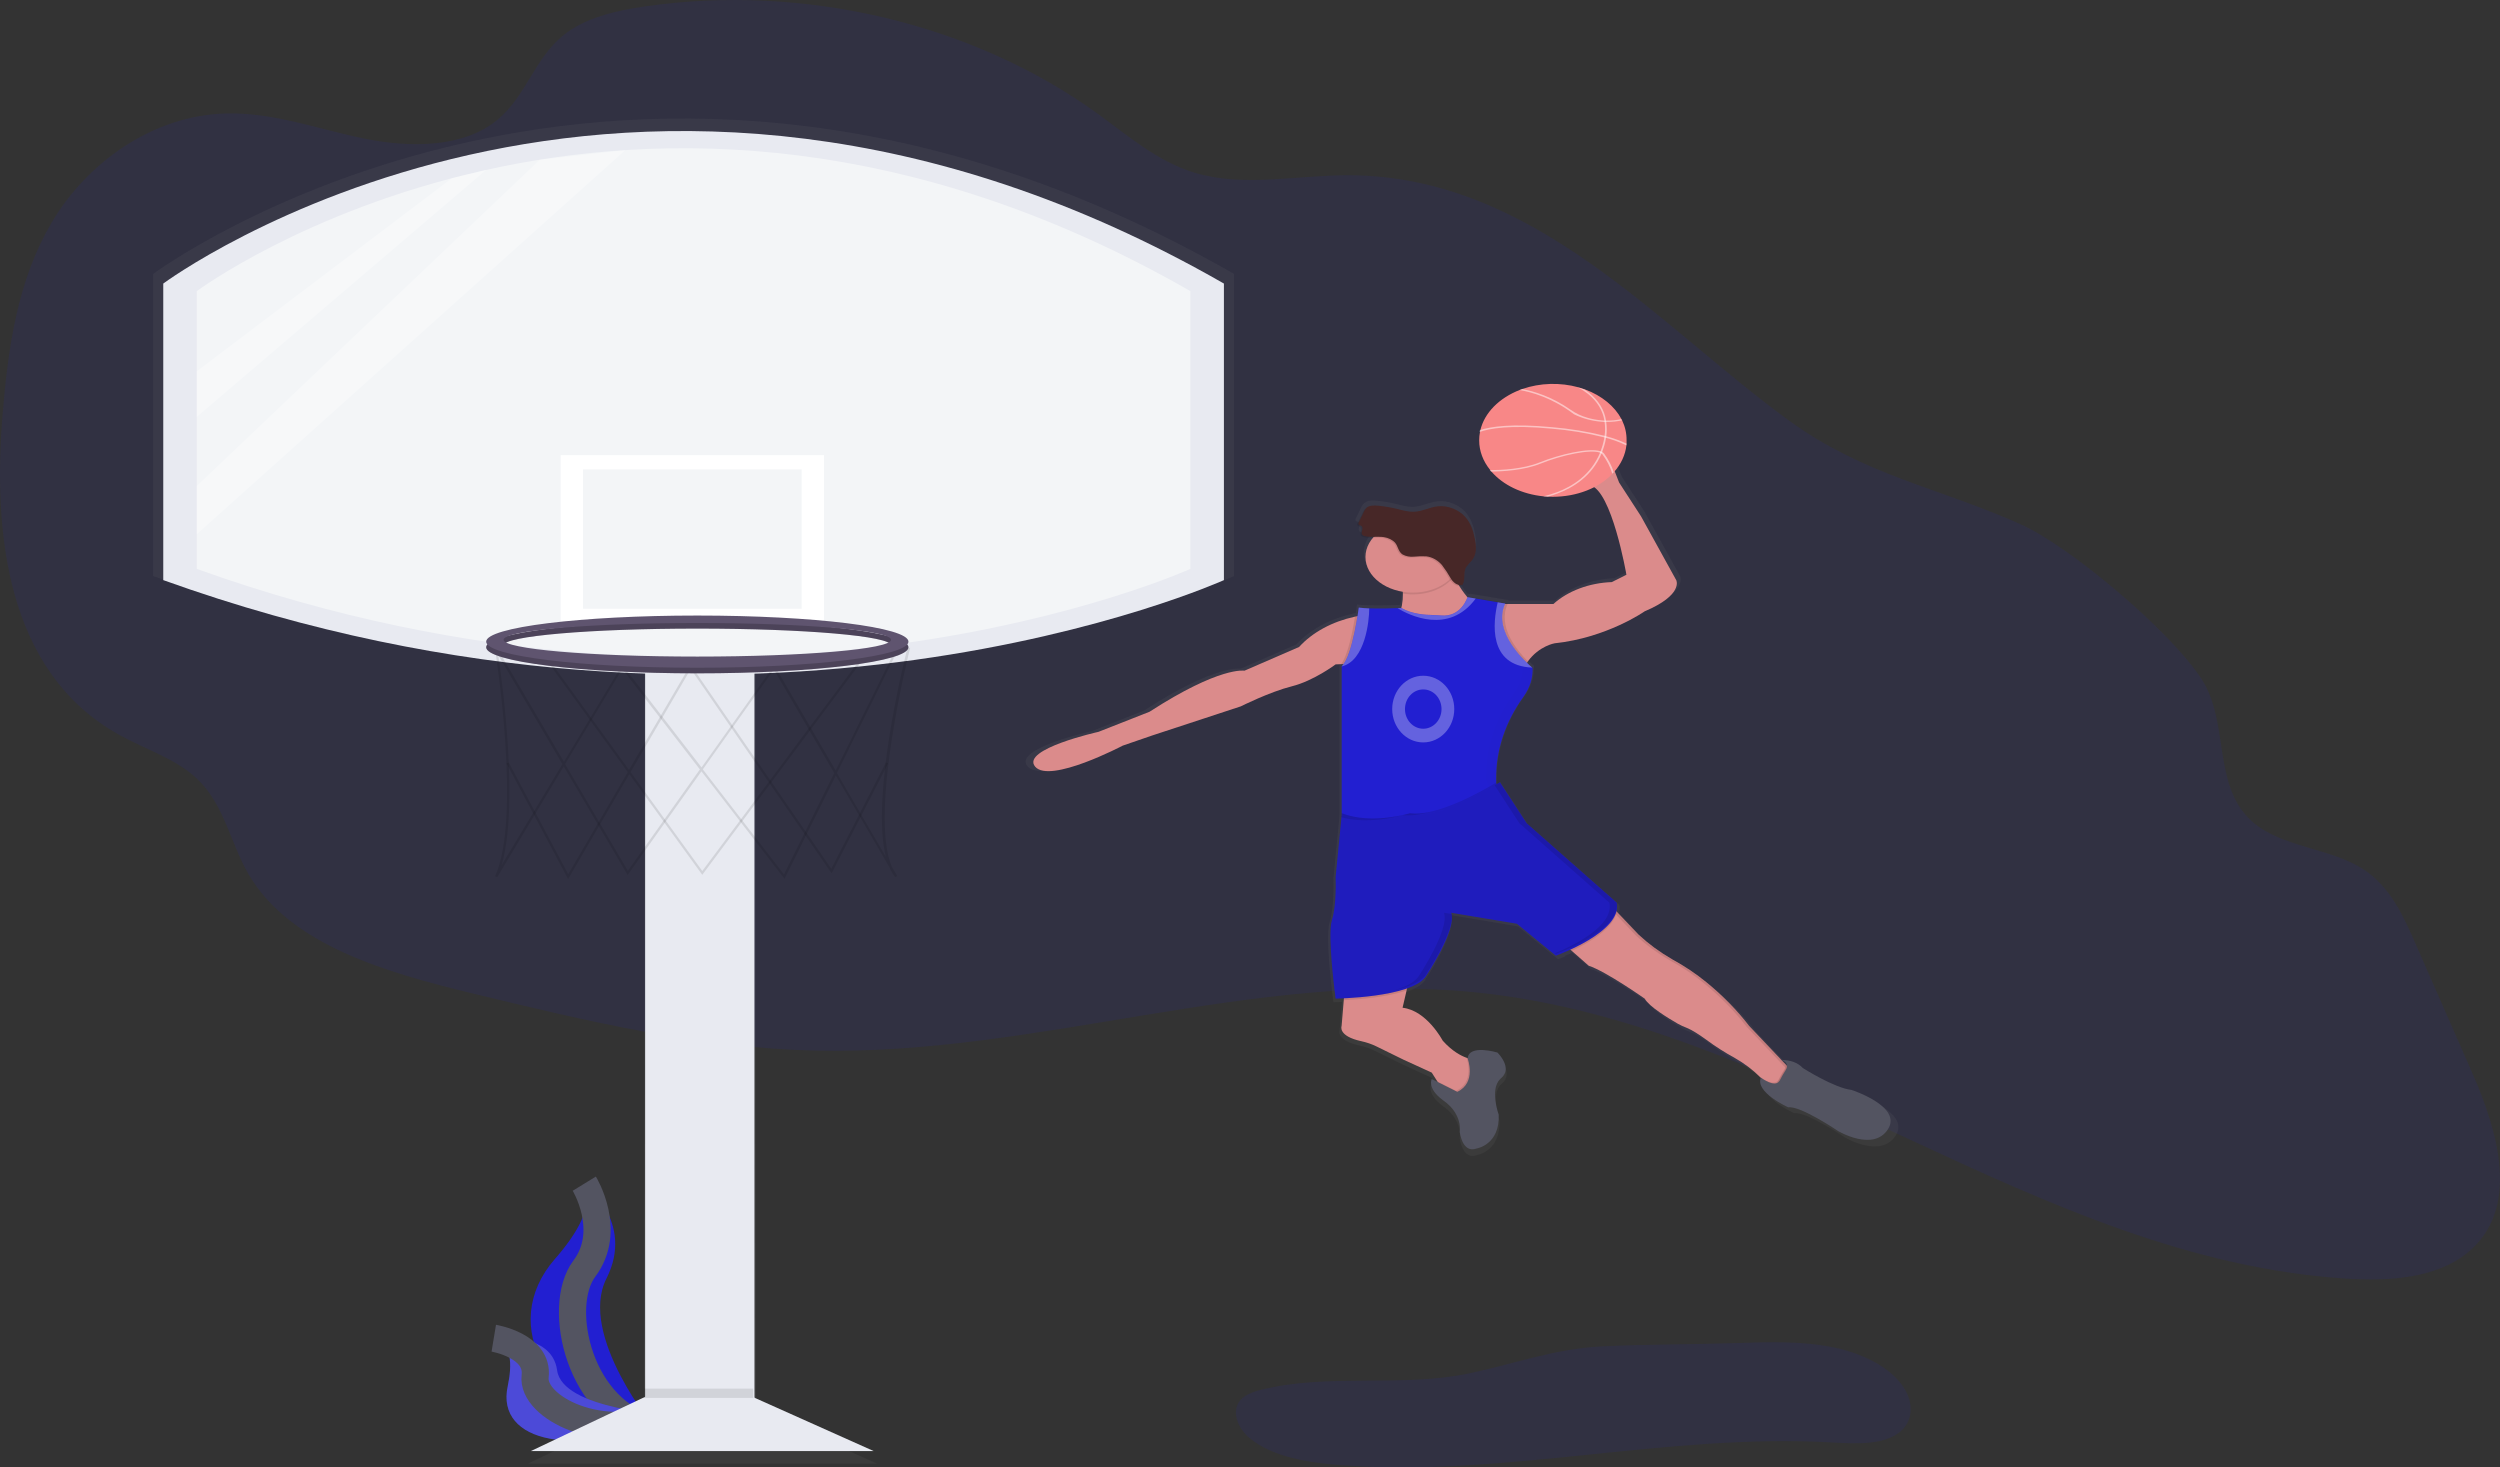 <svg width="92" height="54" viewBox="0 0 92 54" fill="none" xmlns="http://www.w3.org/2000/svg">
<rect x="0" y="0" width="92" height="54" fill="#333333" stroke="none"/>
<g clip-path="url(#clip0_28_366)">
<path d="M21.502 43.559C21.502 43.559 23.374 44.965 22.317 47.051C21.261 49.137 24.129 52.606 24.129 52.606L24.038 52.595C20.192 52.086 18.279 48.783 20.42 46.33C21.222 45.419 21.874 44.349 21.502 43.559Z" fill="#221FD1"/>
<path d="M21.502 43.559C21.502 43.559 22.559 45.283 21.502 46.688C20.445 48.094 21.319 52.042 24.129 52.606" stroke="#535461" stroke-miterlimit="10"/>
<path d="M18.171 49.246C18.171 49.246 20.307 48.99 20.502 50.428C20.696 51.865 24.61 52.065 24.61 52.065L24.537 52.101C21.305 53.694 18.216 53.115 18.686 51.003C18.851 50.215 18.841 49.425 18.171 49.246Z" fill="#221FD1"/>
<path opacity="0.2" d="M18.171 49.246C18.171 49.246 20.307 48.99 20.502 50.428C20.696 51.865 24.61 52.065 24.61 52.065L24.537 52.101C21.305 53.694 18.216 53.115 18.686 51.003C18.851 50.215 18.841 49.425 18.171 49.246Z" fill="#F5F5F5"/>
<path d="M18.171 49.246C18.171 49.246 19.829 49.52 19.693 50.651C19.556 51.782 22.155 53.141 24.61 52.065" stroke="#535461" stroke-miterlimit="10"/>
<path opacity="0.1" d="M81.017 24.987C82.062 26.599 81.397 28.912 82.878 30.23C83.964 31.197 85.766 31.191 86.998 32.006C87.956 32.643 88.433 33.684 88.867 34.672L90.977 39.477C91.938 41.664 92.758 44.481 90.823 46.085C89.663 47.046 87.911 47.155 86.327 47.053C74.861 46.312 65.639 37.63 54.212 36.51C46.136 35.717 38.157 38.835 30.034 38.663C25.738 38.572 21.543 37.565 17.397 36.56C14.209 35.789 10.67 34.776 9.15 32.177C8.471 31.016 8.26 29.613 7.251 28.659C6.477 27.926 5.359 27.58 4.398 27.049C0.214 24.735 -0.266 19.561 0.099 15.203C0.301 12.786 0.642 10.311 1.916 8.165C3.189 6.02 5.585 4.246 8.32 4.176C10.05 4.131 11.702 4.75 13.385 5.096C15.068 5.442 17.042 5.452 18.305 4.41C19.341 3.554 19.667 2.179 20.703 1.321C21.511 0.655 22.637 0.396 23.726 0.237C29.581 -0.615 35.818 0.865 40.409 4.195C41.525 5.004 42.588 5.937 43.952 6.353C45.769 6.905 47.754 6.437 49.675 6.449C56.45 6.49 61.045 11.996 65.82 15.466C68.612 17.496 71.312 17.933 74.342 19.285C76.217 20.123 79.886 23.245 81.017 24.987Z" fill="#221FD1"/>
<path d="M27.806 24.487H23.707V52.602H27.806V24.487Z" fill="url(#paint0_linear_28_366)"/>
<path d="M32.277 53.861H19.422L23.987 51.693H27.433L32.277 53.861Z" fill="url(#paint1_linear_28_366)"/>
<path d="M5.636 10.08C5.636 10.08 22.964 -2.786 45.411 10.08V21.199C45.411 21.199 27.806 29.172 5.637 21.199L5.636 10.08Z" fill="url(#paint2_linear_28_366)"/>
<path d="M6.894 10.363C6.894 10.363 23.124 -1.692 44.154 10.363V20.78C44.154 20.78 27.662 28.249 6.894 20.78V10.363Z" fill="url(#paint3_linear_28_366)"/>
<path d="M30.413 16.515H20.54V22.809H30.413V16.515Z" fill="url(#paint4_linear_28_366)"/>
<path d="M29.575 17.049H21.378V22.274H29.575V17.049Z" fill="url(#paint5_linear_28_366)"/>
<g opacity="0.1">
<path opacity="0.1" d="M28.933 32.402L25.818 28.373L23.056 32.261L20.659 28.186L18.165 32.335L18.078 32.309C19.084 30.104 18.087 23.855 18.078 23.792L18.04 23.558L20.662 28.014L22.847 24.377L25.821 28.225L28.54 24.392L30.844 28.339L33.08 23.825L33.639 23.742L33.627 23.793C33.61 23.857 32.083 29.901 32.951 31.95L33.157 32.304L33.075 32.337C32.986 32.222 32.915 32.1 32.863 31.974L30.852 28.526L28.933 32.402ZM25.869 28.298L28.913 32.239L30.797 28.436L28.532 24.554L25.869 28.298ZM20.706 28.099L23.056 32.101L25.76 28.3L22.852 24.53L20.706 28.099ZM18.2 24.011C18.359 25.087 18.978 29.678 18.323 31.893L20.609 28.099L18.2 24.011ZM30.899 28.434L32.733 31.578C32.176 29.34 33.373 24.432 33.523 23.832L33.151 23.888L30.899 28.434Z" fill="url(#paint6_linear_28_366)"/>
</g>
<g opacity="0.1">
<path opacity="0.1" d="M20.818 32.411L18.507 28.067L18.594 28.041L20.823 32.227L23.056 28.401L20.078 24.294L20.16 24.261L23.102 28.32L25.334 24.499H25.361L31.987 24.029L25.849 32.253L23.113 28.478L20.818 32.411ZM23.161 28.398L25.85 32.108L31.82 24.109L25.4 24.565L23.161 28.398Z" fill="url(#paint7_linear_28_366)"/>
</g>
<g opacity="0.1">
<path opacity="0.1" d="M30.7 32.195L30.652 32.127L25.156 24.154L25.24 24.121L30.688 32.025L32.735 28.041L32.822 28.067L30.7 32.195Z" fill="url(#paint8_linear_28_366)"/>
</g>
<path d="M25.664 22.739C21.291 22.739 17.747 23.177 17.747 23.718C17.747 24.259 21.291 24.698 25.664 24.698C30.036 24.698 33.581 24.259 33.581 23.718C33.581 23.177 30.036 22.739 25.664 22.739ZM25.664 24.278C21.651 24.278 18.398 23.996 18.398 23.648C18.398 23.301 21.651 23.02 25.664 23.02C29.677 23.02 32.928 23.3 32.928 23.648C32.928 23.996 29.676 24.278 25.664 24.278Z" fill="url(#paint9_linear_28_366)"/>
<g opacity="0.2">
<path opacity="0.2" d="M25.664 22.739C21.291 22.739 17.747 23.177 17.747 23.718C17.747 24.259 21.291 24.698 25.664 24.698C30.036 24.698 33.581 24.259 33.581 23.718C33.581 23.177 30.036 22.739 25.664 22.739ZM25.664 24.278C21.651 24.278 18.398 23.996 18.398 23.648C18.398 23.301 21.651 23.02 25.664 23.02C29.677 23.02 32.928 23.3 32.928 23.648C32.928 23.996 29.676 24.278 25.664 24.278Z" fill="url(#paint10_linear_28_366)"/>
</g>
<path d="M25.664 22.529C21.291 22.529 17.747 22.968 17.747 23.509C17.747 24.05 21.291 24.488 25.664 24.488C30.036 24.488 33.581 24.05 33.581 23.509C33.581 22.968 30.036 22.529 25.664 22.529ZM25.664 24.068C21.651 24.068 18.398 23.786 18.398 23.439C18.398 23.092 21.651 22.81 25.664 22.81C29.676 22.81 32.928 23.088 32.928 23.438C32.928 23.788 29.676 24.068 25.664 24.068V24.068Z" fill="url(#paint11_linear_28_366)"/>
<path d="M27.764 24.573H23.741V52.164H27.764V24.573Z" fill="#E8EAF1"/>
<path d="M32.151 53.399H19.536L24.016 51.272H27.398L32.151 53.399Z" fill="#E8EAF1"/>
<path d="M6.008 10.435C6.008 10.435 23.01 -2.193 45.04 10.435V21.348C45.04 21.348 27.764 29.172 6.008 21.348V10.435Z" fill="#E8EAF1"/>
<path d="M7.242 10.713C7.242 10.713 23.169 -1.117 43.806 10.713V20.935C43.806 20.935 27.626 28.265 7.242 20.935V10.713Z" fill="#F3F5F7"/>
<path d="M30.323 16.749H20.633V22.926H30.323V16.749Z" fill="white"/>
<path d="M29.5 17.274H21.456V22.402H29.5V17.274Z" fill="#F3F5F7"/>
<path opacity="0.1" d="M28.87 32.341L25.813 28.385L23.097 32.201L20.745 28.203L18.302 32.275L18.218 32.249C19.208 30.085 18.226 23.953 18.218 23.891L18.18 23.661L20.753 28.035L22.899 24.466L25.817 28.241L28.492 24.48L30.753 28.353L32.947 23.923L33.495 23.84L33.482 23.891C33.466 23.954 31.967 29.885 32.819 31.897L33.022 32.244L32.941 32.276C32.853 32.163 32.783 32.044 32.733 31.919L30.758 28.536L28.87 32.341ZM25.864 28.313L28.851 32.18L30.7 28.449L28.477 24.639L25.864 28.313ZM20.796 28.12L23.105 32.046L25.756 28.315L22.9 24.617L20.796 28.12ZM18.336 24.108C18.493 25.164 19.1 29.668 18.457 31.844L20.696 28.12L18.336 24.108ZM30.798 28.447L32.598 31.53C32.05 29.334 33.225 24.518 33.373 23.93L33.008 23.985L30.798 28.447Z" fill="black"/>
<path opacity="0.1" d="M20.906 32.35L18.638 28.087L18.723 28.061L20.91 32.172L23.104 28.415L20.179 24.385L20.259 24.352L23.147 28.332L25.341 24.582H25.367L31.869 24.121L25.843 32.194L23.158 28.488L20.906 32.35ZM23.205 28.412L25.844 32.053L31.703 24.202L25.402 24.649L23.205 28.412Z" fill="black"/>
<path opacity="0.1" d="M30.604 32.138L30.556 32.07L25.163 24.246L25.244 24.215L30.591 31.971L32.601 28.061L32.686 28.086L30.604 32.138Z" fill="black"/>
<path d="M25.661 22.858C21.37 22.858 17.891 23.288 17.891 23.819C17.891 24.349 21.37 24.779 25.661 24.779C29.952 24.779 33.431 24.349 33.431 23.819C33.431 23.288 29.952 22.858 25.661 22.858ZM25.661 24.368C21.723 24.368 18.531 24.093 18.531 23.75C18.531 23.407 21.723 23.132 25.661 23.132C29.599 23.132 32.791 23.407 32.791 23.75C32.791 24.093 29.599 24.368 25.661 24.368Z" fill="#5F546F"/>
<path opacity="0.2" d="M25.661 22.858C21.37 22.858 17.891 23.288 17.891 23.819C17.891 24.349 21.37 24.779 25.661 24.779C29.952 24.779 33.431 24.349 33.431 23.819C33.431 23.288 29.952 22.858 25.661 22.858ZM25.661 24.368C21.723 24.368 18.531 24.093 18.531 23.75C18.531 23.407 21.723 23.132 25.661 23.132C29.599 23.132 32.791 23.407 32.791 23.75C32.791 24.093 29.599 24.368 25.661 24.368Z" fill="black"/>
<path d="M25.661 22.652C21.37 22.652 17.891 23.082 17.891 23.613C17.891 24.143 21.37 24.573 25.661 24.573C29.952 24.573 33.431 24.143 33.431 23.613C33.431 23.082 29.952 22.652 25.661 22.652ZM25.661 24.162C21.723 24.162 18.531 23.887 18.531 23.544C18.531 23.201 21.723 22.926 25.661 22.926C29.599 22.926 32.791 23.201 32.791 23.544C32.791 23.887 29.599 24.162 25.661 24.162Z" fill="#5F546F"/>
<path opacity="0.1" d="M54.059 50.541C51.583 51.064 48.855 50.53 46.416 51.143C46.201 51.189 46 51.266 45.825 51.37C45.242 51.752 45.472 52.498 45.993 52.928C46.826 53.614 48.135 53.828 49.365 53.92C55.37 54.368 61.377 52.738 67.39 53.081C68.284 53.132 69.326 53.188 69.926 52.688C70.368 52.319 70.398 51.751 70.18 51.283C69.779 50.423 68.67 49.837 67.502 49.59C66.335 49.344 65.098 49.384 63.886 49.425C62.241 49.481 60.582 49.465 58.941 49.547C57.187 49.638 55.721 50.194 54.059 50.541Z" fill="#221FD1"/>
<path d="M68.396 40.315C67.756 40.246 66.573 39.492 66.573 39.492C66.487 39.395 66.37 39.317 66.233 39.265C66.095 39.212 65.942 39.187 65.788 39.192L64.613 37.951C64.158 37.364 63.618 36.816 63.003 36.317C62.902 36.233 62.798 36.152 62.691 36.074C62.374 35.837 62.034 35.619 61.673 35.422C61.435 35.289 61.211 35.143 61.002 34.985C60.808 34.84 60.625 34.688 60.453 34.529L59.636 33.67L59.581 33.612C59.602 33.528 59.608 33.442 59.598 33.357C59.598 33.337 59.592 33.317 59.588 33.297L56.215 30.32L55.21 28.78C55.198 28.788 55.158 28.813 55.095 28.849L55.076 28.809V28.792V28.662C55.071 27.596 55.424 26.546 56.101 25.609C56.329 25.295 56.448 24.942 56.447 24.584C56.447 24.556 56.447 24.527 56.447 24.498L56.43 24.483C56.398 24.457 56.325 24.395 56.231 24.304C56.243 24.286 56.256 24.267 56.267 24.25C56.686 23.672 57.268 23.573 57.268 23.573C59.228 23.367 60.642 22.376 60.642 22.376C62.104 21.758 61.83 21.209 61.83 21.209L60.508 18.814L59.685 17.547L59.458 16.965C59.383 16.578 59.278 16.195 59.142 15.817C58.948 15.26 57.978 15.101 57.51 15.558C57.499 15.569 57.487 15.58 57.476 15.593C57.269 15.818 57.181 16.092 57.229 16.363C57.277 16.634 57.459 16.882 57.737 17.058C58.194 17.35 58.592 17.65 58.592 17.65C59.415 17.821 59.963 21.004 59.963 21.004L59.415 21.278C58.994 21.295 58.583 21.376 58.206 21.518C57.83 21.66 57.496 21.859 57.227 22.102H55.507C55.507 22.096 55.511 22.091 55.514 22.085L55.229 22.037L54.406 21.899L54.102 21.848L54.097 21.862L54.011 21.848V21.857C53.896 21.719 53.792 21.577 53.701 21.429C53.725 21.432 53.75 21.432 53.775 21.429C53.781 21.419 53.786 21.409 53.791 21.398H53.82C53.947 21.192 53.838 20.935 53.96 20.725C54.026 20.637 54.1 20.551 54.18 20.469C54.362 20.232 54.34 19.936 54.287 19.664C54.228 19.372 54.139 19.073 53.914 18.829C53.691 18.586 53.304 18.407 52.909 18.446C52.598 18.477 52.326 18.637 52.013 18.652C51.792 18.661 51.58 18.596 51.373 18.545C51.147 18.491 50.915 18.451 50.679 18.427C50.523 18.41 50.339 18.408 50.234 18.495L50.225 18.504C50.212 18.512 50.2 18.52 50.189 18.53C50.147 18.568 50.116 18.613 50.097 18.66L49.895 19.078C49.885 19.092 49.879 19.108 49.879 19.124C49.879 19.14 49.885 19.156 49.895 19.171C49.913 19.188 49.945 19.193 49.97 19.204C50.13 19.282 49.915 19.473 50.048 19.567C50.127 19.624 50.297 19.63 50.466 19.629C50.312 19.81 50.22 20.016 50.196 20.23C50.171 20.444 50.216 20.658 50.325 20.856C50.435 21.054 50.607 21.23 50.826 21.367C51.045 21.505 51.305 21.601 51.584 21.647C51.584 21.669 51.584 21.692 51.584 21.715C51.588 21.896 51.569 22.077 51.527 22.256L51.393 22.265C51.171 22.273 50.722 22.287 50.33 22.273C50.199 22.269 50.068 22.259 49.938 22.245C49.938 22.245 49.923 22.37 49.892 22.561L49.801 22.58C48.949 22.764 48.208 23.166 47.708 23.715L45.656 24.608C45.656 24.608 44.742 24.437 42.101 26.148L40.187 26.903C40.187 26.903 37.263 27.549 37.81 28.199C38.356 28.848 41.091 27.412 41.091 27.412L42.188 27.036L45.516 25.938C45.516 25.938 46.613 25.389 47.43 25.183C48.247 24.977 49.071 24.359 49.071 24.359L49.276 24.351L49.368 24.347C49.354 24.365 49.339 24.383 49.323 24.4C49.315 24.41 49.306 24.419 49.296 24.427V29.936L49.282 30.09H49.288L49.069 32.33C49.069 32.33 49.114 33.36 48.932 33.938C48.749 34.517 49.069 36.881 49.069 36.881C49.069 36.881 49.188 36.881 49.383 36.871L49.378 36.94L49.297 37.908C49.297 37.908 49.144 38.282 50.029 38.476C50.231 38.52 50.424 38.586 50.601 38.673L51.621 39.174L52.669 39.655L52.882 39.989L52.892 40.006L52.669 39.903C52.669 39.903 52.486 40.246 53.079 40.691C53.301 40.84 53.474 41.026 53.586 41.233C53.696 41.441 53.742 41.665 53.719 41.888C53.719 41.888 53.81 42.712 54.359 42.506C54.359 42.506 55.224 42.369 55.181 41.24C55.181 41.24 54.836 40.299 55.238 39.902C55.249 39.891 55.261 39.88 55.273 39.87C55.73 39.494 55.136 38.91 55.136 38.91C55.136 38.91 54.08 38.59 54.02 39.121L53.977 39.106C53.786 39.038 53.446 38.871 53.084 38.465C53.084 38.465 52.492 37.336 51.581 37.233L51.733 36.583L51.751 36.508C52.064 36.397 52.319 36.253 52.446 36.069L52.452 36.06V36.057V36.052V36.047V36.043L52.456 36.036V36.03L52.461 36.023L52.467 36.015V36.008L52.473 35.998L52.49 35.991L52.497 35.981L52.502 35.972L52.51 35.96L52.516 35.951L52.523 35.939L52.532 35.927L52.538 35.917L52.547 35.903L52.553 35.893L52.593 35.829L52.598 35.821L52.609 35.803L52.617 35.79L52.629 35.77L52.637 35.759L52.65 35.735L52.656 35.726L52.67 35.702L52.678 35.69L52.692 35.665L52.699 35.654L52.714 35.628L52.721 35.618L52.737 35.59L52.743 35.58L52.759 35.551L52.765 35.542L52.783 35.511V35.505C53.074 34.996 53.441 34.264 53.423 33.83C53.425 33.795 53.425 33.761 53.423 33.726H53.412V33.719C53.412 33.705 53.404 33.691 53.399 33.678L55.86 34.09L57.322 35.288H57.329H57.334H57.341H57.348H57.355L57.364 35.284H57.373L57.385 35.28L57.394 35.277L57.406 35.272L57.417 35.268L57.433 35.262L57.443 35.258L57.46 35.251L57.471 35.246L57.49 35.239L57.502 35.233L57.523 35.225L57.535 35.221L57.556 35.212L57.571 35.205L57.594 35.196L57.609 35.168L57.635 35.157L57.649 35.151L57.675 35.14L57.691 35.133L57.718 35.122L57.733 35.115L57.762 35.102L57.778 35.095L57.808 35.081L57.822 35.074L57.854 35.06H57.86L57.911 35.105L58.551 35.662C59.191 35.868 60.648 36.894 60.648 36.894C60.816 37.196 61.528 37.629 61.892 37.836C61.996 37.894 62.106 37.945 62.222 37.988C62.421 38.066 62.702 38.251 62.959 38.437C63.294 38.686 63.654 38.916 64.035 39.124C64.387 39.325 64.701 39.563 64.966 39.829L64.997 39.859C64.78 40.408 66.025 40.966 66.025 40.966C66.482 40.898 67.893 41.859 67.893 41.859C67.893 41.859 69.215 42.646 69.762 41.79C70.308 40.934 68.396 40.315 68.396 40.315ZM65.981 39.398L65.798 39.204C65.848 39.221 65.89 39.248 65.922 39.282C65.954 39.316 65.973 39.355 65.978 39.396L65.981 39.398Z" fill="url(#paint12_linear_28_366)"/>
<path d="M54.614 22.598C54.614 22.598 50.002 24.615 50.987 23.471C51.413 22.99 51.636 22.423 51.627 21.845C51.627 21.656 51.593 21.468 51.527 21.286L53.452 20.613C53.418 20.811 53.442 21.012 53.521 21.203C53.791 21.918 54.614 22.598 54.614 22.598Z" fill="#DB8B8B"/>
<path opacity="0.1" d="M53.519 21.204C53.336 21.449 53.053 21.643 52.712 21.759C52.371 21.874 51.99 21.905 51.625 21.845C51.624 21.657 51.591 21.469 51.524 21.287L53.449 20.614C53.416 20.812 53.44 21.013 53.519 21.204Z" fill="black"/>
<path d="M51.995 21.808C52.959 21.808 53.74 21.221 53.74 20.497C53.74 19.773 52.959 19.186 51.995 19.186C51.03 19.186 50.249 19.773 50.249 20.497C50.249 21.221 51.03 21.808 51.995 21.808Z" fill="#DB8B8B"/>
<path opacity="0.1" d="M50.879 19.799C51.047 19.825 51.196 19.899 51.295 20.005C51.41 20.143 51.407 20.331 51.569 20.438C51.691 20.505 51.844 20.535 51.994 20.519C52.142 20.503 52.293 20.498 52.443 20.507C52.685 20.537 52.883 20.671 53.018 20.825C53.14 20.984 53.249 21.149 53.343 21.319C53.382 21.386 53.437 21.448 53.506 21.499C53.541 21.525 53.583 21.544 53.63 21.556C53.676 21.567 53.725 21.57 53.774 21.564C53.899 21.358 53.791 21.108 53.911 20.903C53.976 20.816 54.047 20.732 54.126 20.652C54.309 20.419 54.284 20.128 54.23 19.861C54.172 19.574 54.084 19.28 53.864 19.042C53.644 18.803 53.264 18.63 52.881 18.665C52.575 18.695 52.307 18.852 52 18.866C51.784 18.876 51.574 18.812 51.368 18.762C51.146 18.708 50.918 18.669 50.687 18.645C50.533 18.629 50.353 18.627 50.25 18.714C50.209 18.751 50.178 18.795 50.158 18.841L49.96 19.253C49.95 19.267 49.944 19.283 49.944 19.299C49.944 19.315 49.95 19.33 49.96 19.344C49.978 19.361 50.009 19.366 50.033 19.378C50.19 19.454 49.979 19.642 50.109 19.735C50.239 19.828 50.697 19.767 50.879 19.799Z" fill="black"/>
<path d="M50.923 19.766C51.092 19.792 51.241 19.865 51.339 19.972C51.454 20.109 51.452 20.297 51.613 20.404C51.736 20.472 51.888 20.501 52.038 20.485C52.187 20.469 52.338 20.465 52.487 20.473C52.73 20.503 52.928 20.637 53.062 20.791C53.184 20.951 53.293 21.116 53.388 21.285C53.426 21.353 53.481 21.414 53.55 21.466C53.585 21.491 53.628 21.511 53.674 21.522C53.721 21.533 53.77 21.536 53.818 21.53C53.944 21.324 53.836 21.075 53.955 20.869C54.02 20.782 54.092 20.698 54.17 20.618C54.353 20.386 54.328 20.095 54.274 19.828C54.217 19.54 54.129 19.247 53.909 19.008C53.688 18.769 53.309 18.596 52.925 18.631C52.62 18.661 52.352 18.819 52.045 18.832C51.828 18.842 51.619 18.778 51.412 18.728C51.19 18.674 50.962 18.635 50.731 18.611C50.578 18.596 50.398 18.593 50.294 18.68C50.253 18.718 50.222 18.761 50.203 18.808L50.005 19.219C49.994 19.233 49.989 19.249 49.989 19.265C49.989 19.281 49.994 19.297 50.005 19.311C50.023 19.327 50.054 19.332 50.078 19.344C50.235 19.421 50.024 19.608 50.154 19.701C50.283 19.794 50.741 19.733 50.923 19.766Z" fill="#472727"/>
<path d="M60.523 22.497C60.523 22.497 59.136 23.471 57.211 23.673C57.211 23.673 56.639 23.77 56.227 24.338C56.077 24.552 55.971 24.78 55.912 25.018L53.846 22.39L53.718 22.227H57.165C57.43 21.988 57.757 21.794 58.127 21.655C58.497 21.516 58.901 21.436 59.314 21.421L59.852 21.151C59.852 21.151 59.314 18.025 58.509 17.857C58.509 17.857 58.116 17.562 57.669 17.275C57.394 17.102 57.216 16.858 57.168 16.592C57.121 16.325 57.208 16.055 57.412 15.834C57.423 15.822 57.434 15.81 57.446 15.799C57.903 15.351 58.858 15.507 59.05 16.055C59.183 16.427 59.287 16.805 59.36 17.186L59.584 17.758L60.39 19.001L61.688 21.354C61.688 21.354 61.956 21.892 60.523 22.497Z" fill="#DB8B8B"/>
<path d="M50.226 22.631L49.957 24.416L49.353 24.441L49.151 24.449C49.151 24.449 48.345 25.055 47.539 25.256C46.734 25.457 45.659 25.995 45.659 25.995L42.391 27.069L41.317 27.439C41.317 27.439 38.63 28.853 38.093 28.212C37.555 27.57 40.424 26.932 40.424 26.932L42.304 26.192C44.901 24.511 45.796 24.682 45.796 24.682L47.807 23.808C48.299 23.268 49.026 22.874 49.863 22.693C49.982 22.666 50.103 22.645 50.226 22.631Z" fill="#DB8B8B"/>
<path opacity="0.1" d="M56.227 24.338C56.077 24.551 55.971 24.78 55.912 25.017L53.846 22.39C53.895 22.338 53.938 22.284 53.975 22.227C54.028 22.146 54.069 22.062 54.099 21.975L54.398 22.026L55.207 22.163L55.488 22.21C55.488 22.216 55.482 22.221 55.48 22.227C55.104 23.057 55.814 23.927 56.227 24.338Z" fill="black"/>
<path opacity="0.1" d="M50.226 22.631L49.957 24.416L49.353 24.441C49.61 24.098 49.785 23.189 49.864 22.696C49.982 22.668 50.103 22.646 50.226 22.631Z" fill="black"/>
<path d="M56.065 25.639C55.393 26.568 55.047 27.61 55.059 28.667V28.799V28.816C55.059 28.816 55.552 29.825 55.059 29.825C54.566 29.825 54.611 30.329 53.985 30.43C53.359 30.531 51.164 31.236 50.493 30.934C49.822 30.632 49.374 29.993 49.374 29.993V24.514C49.383 24.506 49.392 24.497 49.401 24.487C49.787 24.075 50.001 22.359 50.001 22.359C50.129 22.374 50.258 22.384 50.387 22.387C50.772 22.401 51.21 22.387 51.431 22.379L51.568 22.373C51.955 22.6 52.482 22.633 52.743 22.633C52.835 22.634 52.927 22.639 53.018 22.648C53.774 22.728 54.004 21.974 54.004 21.974L54.303 22.024L55.112 22.162L55.393 22.209C54.889 23.28 56.215 24.426 56.383 24.564L56.4 24.579C56.414 24.948 56.298 25.314 56.065 25.639Z" fill="#221FD1"/>
<path opacity="0.3" d="M50.388 22.39C50.388 22.836 50.246 24.312 49.376 24.525V24.514C49.385 24.506 49.394 24.497 49.402 24.487C49.789 24.075 50.003 22.359 50.003 22.359C50.13 22.375 50.259 22.385 50.388 22.39Z" fill="white"/>
<path opacity="0.3" d="M56.387 24.567C54.749 24.503 54.943 22.895 55.116 22.164L55.397 22.212C54.893 23.282 56.219 24.428 56.387 24.567Z" fill="white"/>
<g opacity="0.1">
<path opacity="0.1" d="M56.404 24.615C56.404 24.611 56.402 24.608 56.399 24.605C56.396 24.603 56.392 24.601 56.387 24.6C56.021 24.532 56.427 24.631 56.021 24.532C56.006 24.528 56.043 24.482 56.043 24.482C56.056 24.851 55.938 25.216 55.703 25.54C55.032 26.469 54.686 27.511 54.698 28.568V28.7V28.716C54.698 28.716 55.19 29.724 54.698 29.724C54.205 29.724 54.25 30.229 53.624 30.33C53.05 30.422 51.162 31.022 50.333 30.889C50.384 30.917 50.436 30.944 50.49 30.968C51.162 31.271 53.356 30.564 53.982 30.464C54.608 30.363 54.564 29.858 55.056 29.858C55.548 29.858 55.056 28.85 55.056 28.85V28.833V28.701C55.044 27.644 55.39 26.602 56.062 25.673C56.298 25.349 56.416 24.984 56.404 24.615Z" fill="black"/>
<path opacity="0.1" d="M51.676 22.445C51.655 22.433 51.633 22.422 51.613 22.41H51.566C51.602 22.424 51.64 22.434 51.676 22.445Z" fill="black"/>
</g>
<path d="M65.806 39.271L65.269 40.178C65.116 39.989 64.948 39.807 64.767 39.632C64.506 39.371 64.198 39.138 63.852 38.94C63.478 38.735 63.125 38.51 62.796 38.266C62.543 38.083 62.267 37.901 62.072 37.825C61.958 37.782 61.849 37.732 61.747 37.675C61.391 37.469 60.691 37.047 60.525 36.75C60.525 36.75 59.093 35.742 58.466 35.54L57.84 34.991L57.122 34.361L58.957 32.983L59.498 33.551L60.301 34.395C60.665 34.734 61.08 35.039 61.54 35.305C61.997 35.554 62.42 35.838 62.801 36.151C63.402 36.642 63.929 37.181 64.374 37.758L65.528 38.976L65.536 38.986L65.719 39.177L65.806 39.271Z" fill="#DB8B8B"/>
<path d="M54.434 39.371L53.718 40.649L53.136 40.178L52.897 39.8L52.688 39.472L51.658 39.001L50.653 38.508C50.479 38.423 50.29 38.358 50.091 38.315C49.221 38.124 49.371 37.757 49.371 37.757L49.451 36.806L49.506 36.144L51.882 35.942L51.763 36.446L51.614 37.085C52.509 37.185 53.091 38.295 53.091 38.295C53.444 38.693 53.78 38.859 53.967 38.925C54.016 38.943 54.068 38.957 54.121 38.967L54.434 39.371Z" fill="#DB8B8B"/>
<path opacity="0.1" d="M65.536 38.986L65.515 38.977H65.528L65.536 38.986Z" fill="black"/>
<path opacity="0.1" d="M65.806 39.271L65.269 40.178C65.116 39.989 64.948 39.807 64.767 39.632C64.849 39.691 65.309 40.006 65.456 39.719C65.512 39.602 65.577 39.487 65.651 39.376C65.696 39.316 65.719 39.249 65.717 39.18L65.806 39.271Z" fill="black"/>
<path opacity="0.1" d="M65.762 39.211L65.579 39.019L65.571 39.01L64.416 37.791C63.971 37.215 63.443 36.676 62.842 36.186C62.46 35.873 62.038 35.589 61.58 35.34C61.121 35.074 60.705 34.769 60.341 34.43L59.541 33.589L59 33.022L58.922 33.081L59.405 33.589L60.209 34.433C60.573 34.771 60.989 35.076 61.448 35.341C61.906 35.59 62.329 35.873 62.71 36.187C63.311 36.677 63.838 37.215 64.282 37.791L65.439 39.011L65.447 39.021L65.629 39.212L65.721 39.306L65.24 40.118C65.29 40.178 65.319 40.213 65.319 40.213L65.856 39.306L65.762 39.211Z" fill="black"/>
<path opacity="0.1" d="M54.435 39.371L53.718 40.649L53.136 40.178L52.897 39.8L53.584 40.144C54.26 39.827 53.999 39.016 53.968 38.925C54.017 38.944 54.069 38.958 54.122 38.967L54.435 39.371Z" fill="black"/>
<path d="M54.009 38.951C54.009 38.951 54.345 39.844 53.629 40.179L52.688 39.708C52.688 39.708 52.506 40.044 53.092 40.481C53.31 40.628 53.48 40.81 53.588 41.014C53.697 41.218 53.742 41.439 53.719 41.658C53.719 41.658 53.81 42.464 54.346 42.263C54.346 42.263 55.197 42.126 55.152 41.019C55.152 41.019 54.813 40.096 55.208 39.706C55.219 39.695 55.23 39.685 55.242 39.675C55.69 39.305 55.107 38.734 55.107 38.734C55.107 38.734 54.054 38.414 54.009 38.951Z" fill="#535461"/>
<path opacity="0.1" d="M55.061 29.825C54.569 29.825 54.614 30.33 53.987 30.431C53.361 30.532 51.166 31.237 50.495 30.935C49.825 30.633 49.377 29.994 49.377 29.994V29.925C50.495 30.363 51.884 29.925 51.884 29.925C52.873 30.068 54.574 29.094 55.062 28.799V28.816C55.062 28.816 55.553 29.825 55.061 29.825Z" fill="black"/>
<path opacity="0.1" d="M49.509 36.144L51.886 35.943L51.767 36.447C51.031 36.704 49.972 36.783 49.458 36.807L49.509 36.144Z" fill="black"/>
<path opacity="0.1" d="M59.496 33.552C59.383 34.17 58.464 34.7 57.839 34.993L57.12 34.364L58.956 32.986L59.496 33.552Z" fill="black"/>
<path d="M51.882 29.993C51.882 29.993 50.495 30.43 49.375 29.993L49.151 32.279C49.151 32.279 49.196 33.287 49.016 33.858C48.837 34.428 49.151 36.748 49.151 36.748C49.151 36.748 51.927 36.715 52.464 35.942C52.464 35.942 53.627 34.194 53.404 33.589L55.822 33.993L57.255 35.168C57.255 35.168 59.718 34.294 59.494 33.218L56.18 30.295L55.196 28.785C55.196 28.785 53.047 30.161 51.882 29.993Z" fill="#221FD1"/>
<path opacity="0.1" d="M57.255 35.168L55.823 33.991L53.404 33.589C53.41 33.604 53.414 33.62 53.419 33.636C53.426 33.669 53.431 33.701 53.432 33.734C53.469 34.433 52.465 35.943 52.465 35.943C51.927 36.716 49.152 36.749 49.152 36.749C49.152 36.749 48.834 34.431 49.017 33.859C49.199 33.287 49.151 32.28 49.151 32.28L49.367 30.079L49.375 29.995C49.688 30.113 50.031 30.178 50.38 30.187C50.876 30.198 51.37 30.137 51.835 30.009L51.882 29.995C51.909 29.998 51.935 30.001 51.963 30.004C52.925 30.083 54.467 29.223 55.003 28.902C55.125 28.829 55.195 28.785 55.195 28.785L56.181 30.295L59.493 33.219C59.5 33.253 59.505 33.287 59.506 33.321C59.564 34.35 57.255 35.168 57.255 35.168Z" fill="black"/>
<path opacity="0.3" d="M54.307 22.026C53.31 23.379 51.839 22.631 51.431 22.382L51.569 22.376C51.955 22.603 52.483 22.636 52.744 22.636C52.836 22.636 52.928 22.641 53.018 22.651C53.774 22.731 54.005 21.976 54.005 21.976L54.307 22.026Z" fill="white"/>
<path d="M65.562 39.011C65.716 39.005 65.868 39.028 66.006 39.08C66.143 39.131 66.26 39.209 66.346 39.305C66.346 39.305 67.508 40.041 68.134 40.109C68.134 40.109 70.015 40.715 69.477 41.555C68.94 42.395 67.642 41.623 67.642 41.623C67.642 41.623 66.254 40.682 65.806 40.75C65.806 40.75 64.575 40.195 64.801 39.657C64.801 39.657 65.34 40.069 65.503 39.752C65.559 39.635 65.624 39.521 65.697 39.409C65.783 39.28 65.828 39.112 65.562 39.011Z" fill="#535461"/>
<path opacity="0.1" d="M51.588 30.001C51.12 30.103 50.178 30.24 49.376 29.926L49.361 30.076C50.334 30.342 51.411 30.052 51.588 30.001Z" fill="black"/>
<path opacity="0.1" d="M52.605 29.883C52.372 29.94 52.125 29.955 51.882 29.929C51.882 29.929 51.784 29.96 51.619 29.997C51.905 30.034 52.249 29.981 52.605 29.883Z" fill="black"/>
<path opacity="0.1" d="M59.507 33.322C59.464 34.319 57.255 35.102 57.255 35.102L57.224 35.077C57.836 34.825 59.406 34.089 59.225 33.22L55.912 30.295L55.003 28.899C55.125 28.827 55.195 28.782 55.195 28.782L56.181 30.292L59.493 33.217C59.501 33.251 59.505 33.286 59.507 33.322Z" fill="black"/>
<path opacity="0.1" d="M53.136 33.589C53.36 34.194 52.196 35.942 52.196 35.942C52.037 36.17 51.683 36.334 51.263 36.452C51.796 36.332 52.273 36.151 52.465 35.875C52.465 35.875 53.498 34.324 53.43 33.638L53.136 33.589Z" fill="black"/>
<path opacity="0.3" d="M52.375 24.867C51.745 24.867 51.233 25.416 51.233 26.094C51.233 26.772 51.745 27.321 52.375 27.321C53.006 27.321 53.517 26.772 53.517 26.094C53.517 25.416 53.006 24.867 52.375 24.867ZM52.375 26.817C52.004 26.817 51.703 26.493 51.703 26.094C51.703 25.694 52.003 25.371 52.375 25.371C52.747 25.371 53.048 25.694 53.048 26.094C53.048 26.493 52.746 26.817 52.375 26.817Z" fill="white"/>
<path d="M59.858 16.206C59.858 16.246 59.858 16.285 59.858 16.324C59.858 16.346 59.858 16.367 59.852 16.387C59.813 16.74 59.656 17.079 59.394 17.374C59.377 17.394 59.359 17.413 59.34 17.432C59.091 17.695 58.762 17.909 58.381 18.056C57.999 18.204 57.576 18.281 57.147 18.282C57.085 18.282 57.024 18.282 56.964 18.277C56.904 18.272 56.851 18.27 56.796 18.265C56.408 18.225 56.036 18.123 55.706 17.966C55.376 17.808 55.096 17.599 54.883 17.352C54.869 17.337 54.855 17.32 54.842 17.304V17.3C54.574 16.971 54.433 16.592 54.434 16.206C54.433 16.103 54.443 16.001 54.463 15.899L54.477 15.83C54.552 15.516 54.721 15.219 54.973 14.962C55.225 14.706 55.552 14.496 55.929 14.349L56.028 14.313C56.349 14.202 56.696 14.139 57.049 14.129C57.402 14.119 57.754 14.161 58.085 14.253C58.172 14.277 58.256 14.305 58.339 14.335C58.946 14.562 59.42 14.95 59.67 15.423C59.68 15.439 59.687 15.454 59.694 15.47C59.807 15.706 59.862 15.956 59.858 16.206Z" fill="#F88787"/>
<path opacity="0.5" d="M59.683 15.47C59.51 15.509 59.329 15.528 59.148 15.528H59.117H59.045C59.001 15.528 58.959 15.524 58.917 15.52C58.562 15.488 58.221 15.394 57.923 15.245C57.125 14.635 56.343 14.426 55.921 14.353L56.02 14.317C56.435 14.396 57.108 14.591 57.809 15.086C57.99 15.214 58.203 15.314 58.437 15.379C58.597 15.424 58.763 15.454 58.933 15.469C58.969 15.469 59.005 15.475 59.041 15.477H59.113C59.298 15.481 59.483 15.463 59.661 15.425C59.668 15.442 59.676 15.457 59.683 15.47Z" fill="white"/>
<path opacity="0.5" d="M59.853 16.324C59.853 16.346 59.853 16.367 59.847 16.388C59.613 16.275 59.363 16.183 59.102 16.113L59.033 16.095C58.41 15.937 57.767 15.831 57.114 15.776C55.578 15.629 54.812 15.767 54.447 15.897L54.462 15.828C54.857 15.698 55.635 15.579 57.123 15.721C57.776 15.776 58.419 15.882 59.043 16.036L59.111 16.055C59.371 16.124 59.62 16.215 59.853 16.324Z" fill="white"/>
<path opacity="0.5" d="M59.111 16.059C59.111 16.078 59.106 16.097 59.103 16.116C59.087 16.21 59.065 16.308 59.035 16.41C59.013 16.488 58.988 16.562 58.961 16.633C58.953 16.652 58.946 16.67 58.938 16.688C58.591 17.523 57.885 17.947 57.326 18.158C57.207 18.204 57.085 18.244 56.96 18.278L56.792 18.265C56.968 18.224 57.138 18.172 57.302 18.11C57.851 17.904 58.544 17.484 58.883 16.657C58.89 16.64 58.897 16.623 58.903 16.606C58.928 16.54 58.952 16.471 58.972 16.4C59.002 16.297 59.025 16.196 59.041 16.098C59.041 16.079 59.046 16.06 59.049 16.042C59.072 15.871 59.072 15.7 59.049 15.53C59.049 15.512 59.045 15.494 59.041 15.477C58.985 15.107 58.772 14.761 58.432 14.49C58.321 14.403 58.199 14.324 58.066 14.256C58.153 14.28 58.237 14.307 58.32 14.338C58.373 14.373 58.426 14.412 58.479 14.454C58.828 14.736 59.047 15.095 59.101 15.478C59.101 15.495 59.107 15.513 59.109 15.53C59.135 15.706 59.135 15.884 59.111 16.059Z" fill="white"/>
<path opacity="0.5" d="M59.387 17.375C59.37 17.395 59.352 17.414 59.333 17.433C59.257 17.183 59.133 16.943 58.968 16.718C58.959 16.707 58.948 16.697 58.936 16.688C58.917 16.676 58.897 16.665 58.874 16.657C58.522 16.526 57.471 16.746 56.69 17.063C56.088 17.307 55.301 17.351 54.87 17.353L54.829 17.305V17.301C55.241 17.301 56.049 17.264 56.658 17.017C57.389 16.722 58.477 16.468 58.895 16.605C58.917 16.613 58.939 16.621 58.958 16.632C58.987 16.647 59.011 16.667 59.03 16.69C59.188 16.905 59.308 17.136 59.387 17.375Z" fill="white"/>
<path opacity="0.1" d="M27.718 51.1H23.696V51.443H27.718V51.1Z" fill="black"/>
<path opacity="0.3" d="M16.626 6.559L7.242 13.661V15.342L17.891 6.252L16.626 6.559Z" fill="white"/>
<path opacity="0.3" d="M19.865 5.876L7.242 17.882V19.661L23.014 5.524L19.865 5.876Z" fill="white"/>
</g>
<defs>
<linearGradient id="paint0_linear_28_366" x1="25.757" y1="52.602" x2="25.757" y2="24.487" gradientUnits="userSpaceOnUse">
<stop stop-color="#808080" stop-opacity="0.25"/>
<stop offset="0.54" stop-color="#808080" stop-opacity="0.12"/>
<stop offset="1" stop-color="#808080" stop-opacity="0.1"/>
</linearGradient>
<linearGradient id="paint1_linear_28_366" x1="3654.74" y1="1753.15" x2="3654.74" y2="1684.66" gradientUnits="userSpaceOnUse">
<stop stop-color="#808080" stop-opacity="0.25"/>
<stop offset="0.54" stop-color="#808080" stop-opacity="0.12"/>
<stop offset="1" stop-color="#808080" stop-opacity="0.1"/>
</linearGradient>
<linearGradient id="paint2_linear_28_366" x1="14961" y1="8505.57" x2="14961" y2="2452.9" gradientUnits="userSpaceOnUse">
<stop stop-color="#808080" stop-opacity="0.25"/>
<stop offset="0.54" stop-color="#808080" stop-opacity="0.12"/>
<stop offset="1" stop-color="#808080" stop-opacity="0.1"/>
</linearGradient>
<linearGradient id="paint3_linear_28_366" x1="14016.4" y1="7790.3" x2="14016.4" y2="2478.28" gradientUnits="userSpaceOnUse">
<stop stop-color="#808080" stop-opacity="0.25"/>
<stop offset="0.54" stop-color="#808080" stop-opacity="0.12"/>
<stop offset="1" stop-color="#808080" stop-opacity="0.1"/>
</linearGradient>
<linearGradient id="paint4_linear_28_366" x1="2772.33" y1="2108.32" x2="2772.33" y2="1531.06" gradientUnits="userSpaceOnUse">
<stop stop-color="#808080" stop-opacity="0.25"/>
<stop offset="0.54" stop-color="#808080" stop-opacity="0.12"/>
<stop offset="1" stop-color="#808080" stop-opacity="0.1"/>
</linearGradient>
<linearGradient id="paint5_linear_28_366" x1="2305.92" y1="1713.01" x2="2305.92" y2="1315.12" gradientUnits="userSpaceOnUse">
<stop stop-color="#808080" stop-opacity="0.25"/>
<stop offset="0.54" stop-color="#808080" stop-opacity="0.12"/>
<stop offset="1" stop-color="#808080" stop-opacity="0.1"/>
</linearGradient>
<linearGradient id="paint6_linear_28_366" x1="5936.9" y1="4699.44" x2="5936.9" y2="3559.88" gradientUnits="userSpaceOnUse">
<stop stop-color="#808080" stop-opacity="0.25"/>
<stop offset="0.54" stop-color="#808080" stop-opacity="0.12"/>
<stop offset="1" stop-color="#808080" stop-opacity="0.1"/>
</linearGradient>
<linearGradient id="paint7_linear_28_366" x1="5046.1" y1="4456.78" x2="5046.1" y2="3432.81" gradientUnits="userSpaceOnUse">
<stop stop-color="#808080" stop-opacity="0.25"/>
<stop offset="0.54" stop-color="#808080" stop-opacity="0.12"/>
<stop offset="1" stop-color="#808080" stop-opacity="0.1"/>
</linearGradient>
<linearGradient id="paint8_linear_28_366" x1="2456.2" y1="3811.56" x2="2456.2" y2="2861.74" gradientUnits="userSpaceOnUse">
<stop stop-color="#808080" stop-opacity="0.25"/>
<stop offset="0.54" stop-color="#808080" stop-opacity="0.12"/>
<stop offset="1" stop-color="#808080" stop-opacity="0.1"/>
</linearGradient>
<linearGradient id="paint9_linear_28_366" x1="5995.66" y1="838.459" x2="5995.66" y2="782.575" gradientUnits="userSpaceOnUse">
<stop stop-color="#808080" stop-opacity="0.25"/>
<stop offset="0.54" stop-color="#808080" stop-opacity="0.12"/>
<stop offset="1" stop-color="#808080" stop-opacity="0.1"/>
</linearGradient>
<linearGradient id="paint10_linear_28_366" x1="5995.66" y1="838.459" x2="5995.66" y2="782.575" gradientUnits="userSpaceOnUse">
<stop stop-color="#808080" stop-opacity="0.25"/>
<stop offset="0.54" stop-color="#808080" stop-opacity="0.12"/>
<stop offset="1" stop-color="#808080" stop-opacity="0.1"/>
</linearGradient>
<linearGradient id="paint11_linear_28_366" x1="5995.66" y1="832.275" x2="5995.66" y2="776.391" gradientUnits="userSpaceOnUse">
<stop stop-color="#808080" stop-opacity="0.25"/>
<stop offset="0.54" stop-color="#808080" stop-opacity="0.12"/>
<stop offset="1" stop-color="#808080" stop-opacity="0.1"/>
</linearGradient>
<linearGradient id="paint12_linear_28_366" x1="22049.4" y1="18444.4" x2="22049.4" y2="7631.8" gradientUnits="userSpaceOnUse">
<stop stop-color="#808080" stop-opacity="0.25"/>
<stop offset="0.54" stop-color="#808080" stop-opacity="0.12"/>
<stop offset="1" stop-color="#808080" stop-opacity="0.1"/>
</linearGradient>
<clipPath id="clip0_28_366">
<rect width="92" height="54" fill="white"/>
</clipPath>
</defs>
</svg>
